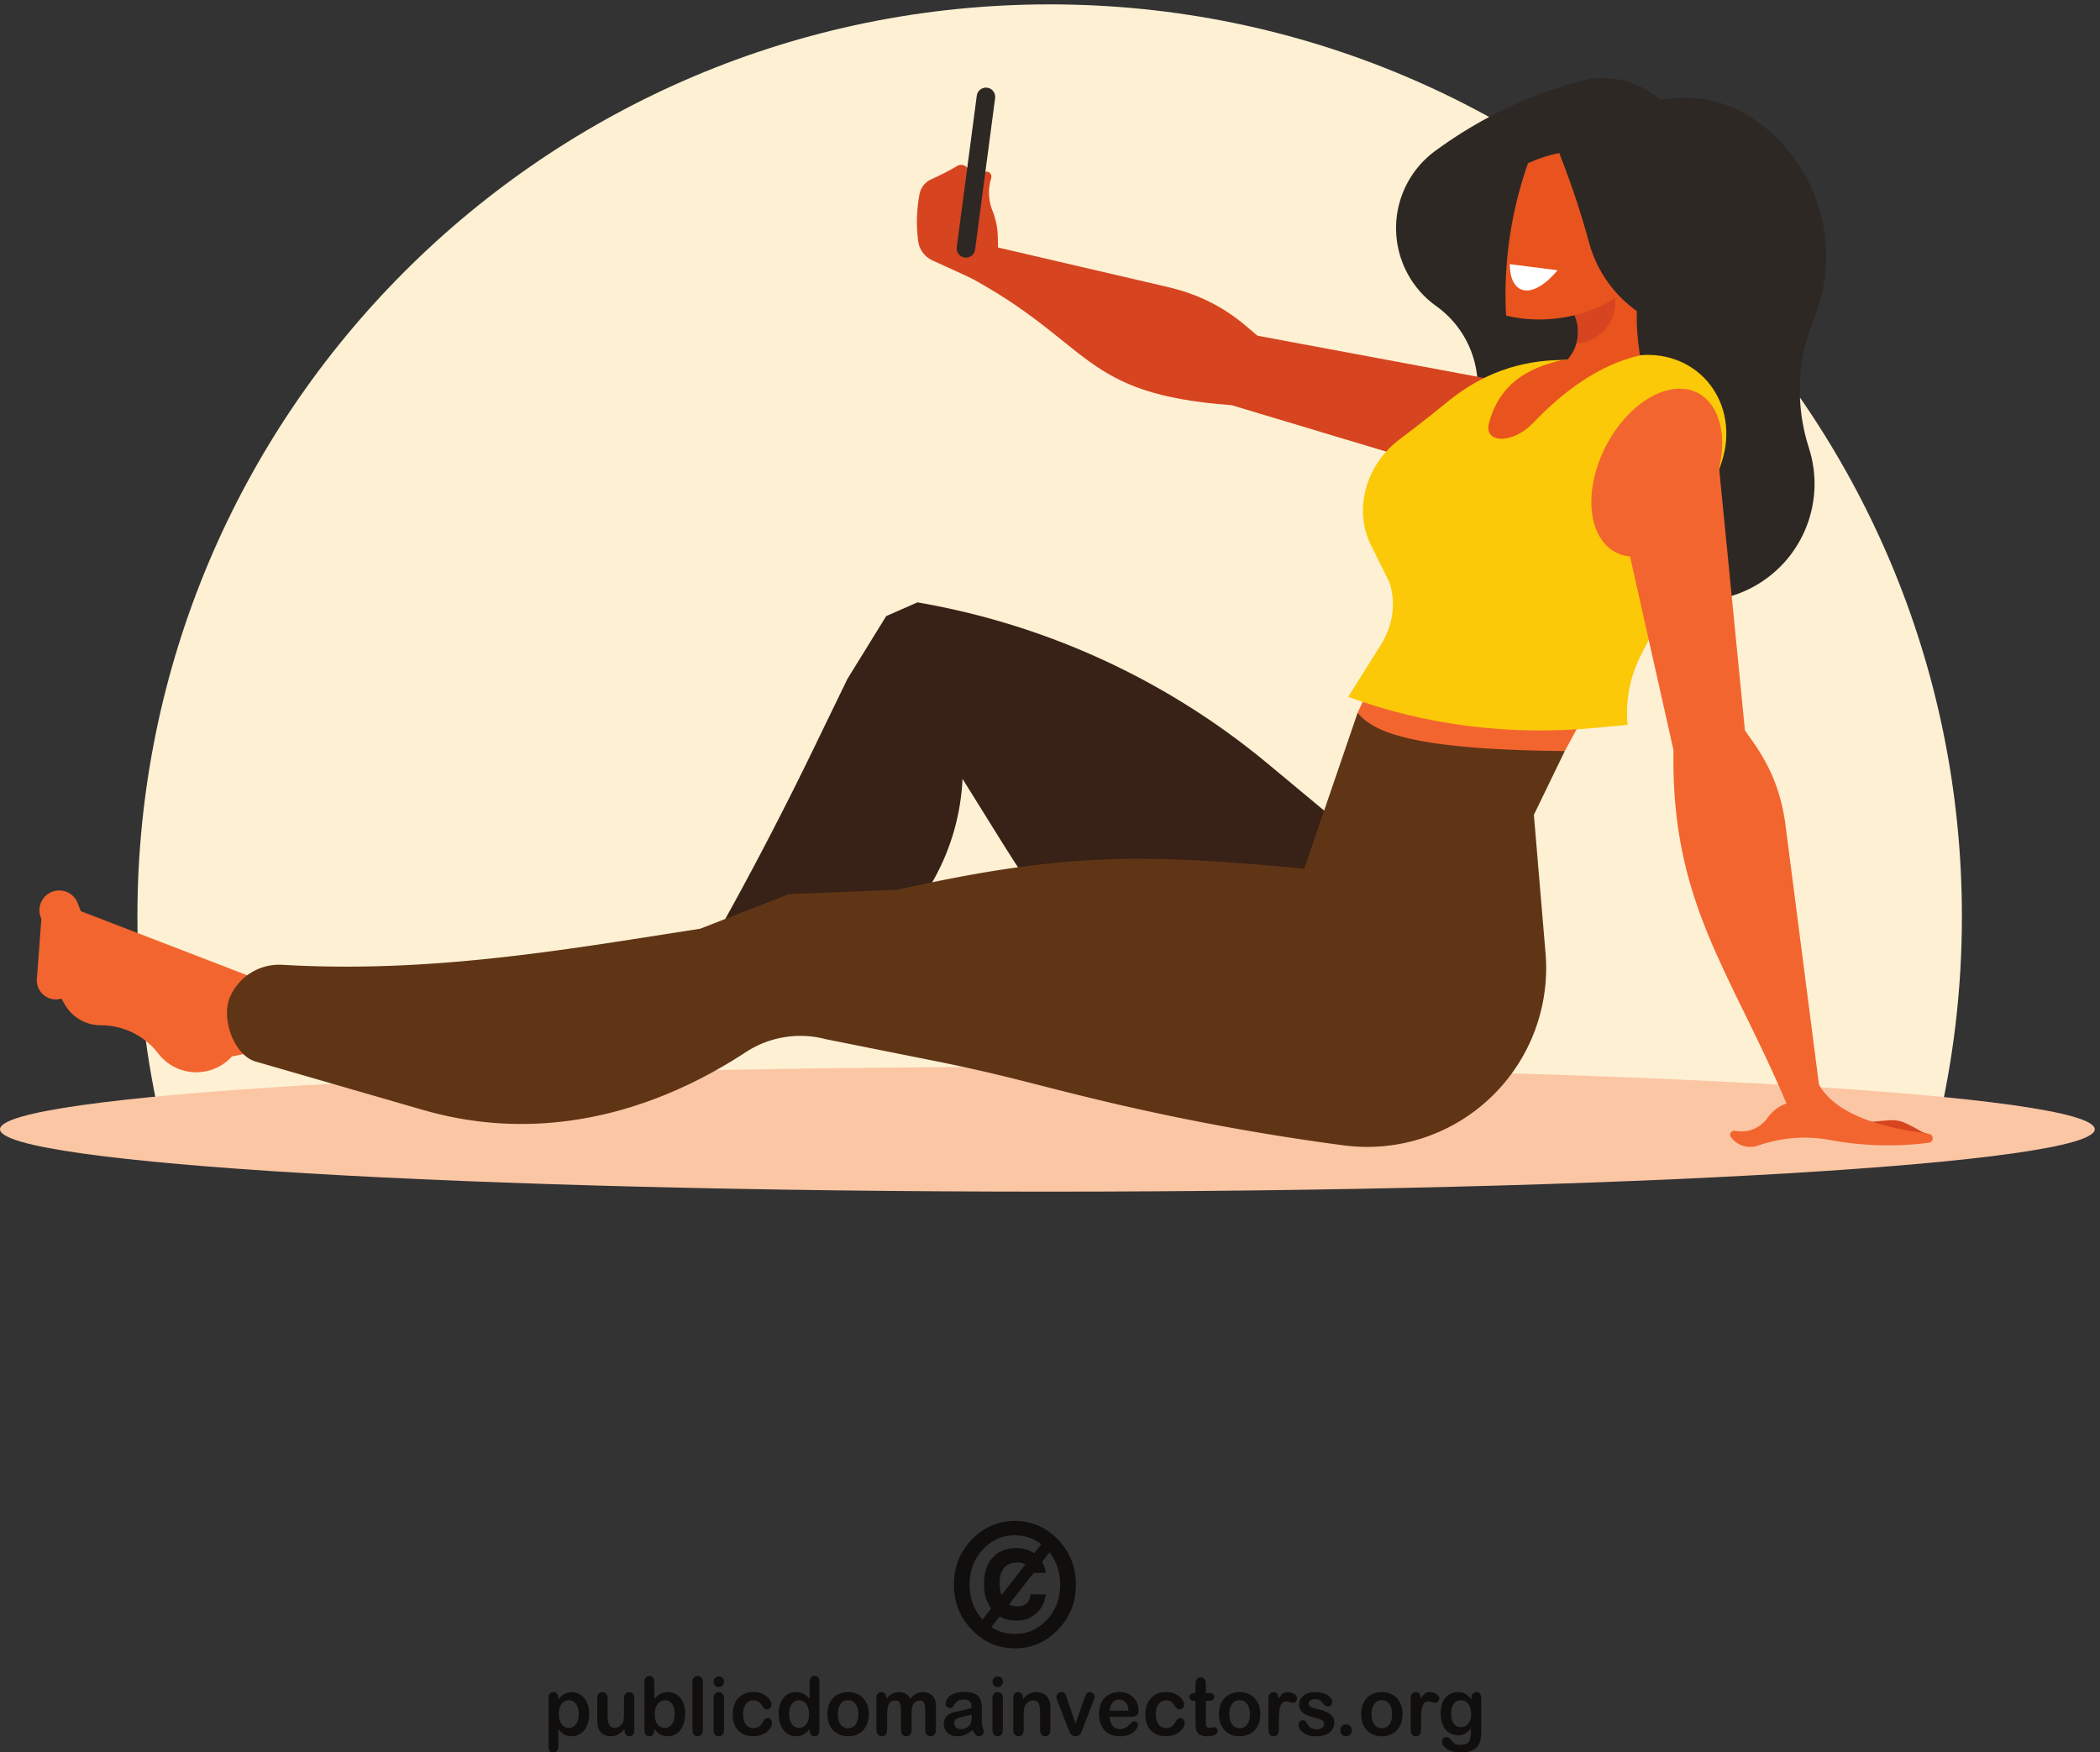 <svg xmlns="http://www.w3.org/2000/svg" xml:space="preserve" width="730.08" height="609.307"><rect width="100%" height="100%" fill="#333333" stroke="none"/><path d="M1512.81 100.262c0 7.519-1.08 14-3.31 19.308-2.16 5.379-5.19 9.532-9.1 12.461-3.89 2.84-8.18 4.297-12.91 4.297-7.5 0-13.84-3.156-18.99-9.289-5.16-6.199-7.74-15.258-7.74-27.258 0-11.32 2.58-20.11 7.66-26.312 5.15-6.309 11.52-9.469 19.07-9.469 4.5 0 8.73 1.371 12.59 4.148 3.8 2.73 6.9 6.844 9.24 12.274 2.35 5.52 3.49 12.097 3.49 19.84zm-53.31 41.379v-3.422c5.1 6.543 10.39 11.441 15.9 14.48 5.53 3.11 11.82 4.672 18.8 4.672 8.35 0 16.06-2.269 23.1-6.781 7.03-4.512 12.59-11.059 16.7-19.758 4.08-8.691 6.09-18.922 6.09-30.781 0-8.723-1.14-16.84-3.5-24.051-2.35-7.32-5.6-13.5-9.71-18.45-4.12-4.948-9.02-8.78-14.59-11.421-5.65-2.719-11.7-4.02-18.09-4.02-7.81 0-14.34 1.621-19.62 4.88-5.33 3.25-10.33 8.011-15.08 14.32v-42.59c0-12.5-4.36-18.719-13.06-18.719-5.12 0-8.53 1.59-10.14 4.79-1.68 3.241-2.5 7.948-2.5 14.1V141.45c0 5.403 1.09 9.449 3.37 12.11 2.3 2.652 5.37 4.011 9.27 4.011 3.85 0 6.99-1.359 9.41-4.14 2.42-2.75 3.65-6.7 3.65-11.789M1632.63 58.16v3.578c-3.27-4.277-6.68-7.867-10.28-10.77a36.248 36.248 0 0 0-11.74-6.5c-4.29-1.417-9.13-2.14-14.58-2.14-6.54 0-12.44 1.441-17.67 4.254-5.22 2.828-9.27 6.77-12.08 11.75-3.44 6.027-5.09 14.7-5.09 25.957v56.27c0 5.652 1.22 9.921 3.69 12.722 2.46 2.797 5.7 4.219 9.73 4.219 4.14 0 7.44-1.422 9.98-4.289 2.53-2.852 3.77-7.082 3.77-12.652v-45.48c0-6.528.53-12.079 1.56-16.509 1.12-4.488 3.02-7.988 5.8-10.558 2.7-2.492 6.46-3.762 11.17-3.762 4.63 0 8.94 1.441 12.96 4.27 4.09 2.808 7.05 6.52 8.89 11.101 1.53 4.02 2.29 12.82 2.29 26.399v34.539c0 5.57 1.26 9.8 3.8 12.652 2.5 2.867 5.75 4.289 9.83 4.289 4.06 0 7.31-1.422 9.77-4.219 2.43-2.801 3.64-7.07 3.64-12.722V58.332c0-5.402-1.13-9.48-3.49-12.152-2.34-2.739-5.38-4.051-9.11-4.051-3.71 0-6.76 1.43-9.21 4.172-2.42 2.847-3.63 6.73-3.63 11.86M1711.53 99.14c0-11.288 2.46-19.93 7.39-26.03 4.97-6.028 11.47-9.11 19.52-9.11 6.85 0 12.7 3.129 17.69 9.32 4.97 6.22 7.45 15.059 7.45 26.649 0 7.57-1.04 13.972-3.11 19.363-2.08 5.438-5.02 9.617-8.76 12.539-3.84 2.938-8.2 4.457-13.27 4.457-5.23 0-9.77-1.519-13.86-4.457-4.08-2.922-7.24-7.211-9.58-12.801-2.33-5.539-3.47-12.16-3.47-19.93zm-1.29 84.38v-43.391c5.05 5.601 10.3 9.801 15.6 12.82 5.33 2.93 11.93 4.422 19.75 4.422 9.04 0 16.95-2.269 23.76-6.691 6.8-4.551 12.11-10.989 15.85-19.481 3.78-8.48 5.63-18.558 5.63-30.199 0-8.61-1.03-16.48-3.1-23.71-2.1-7.142-5.11-13.33-9.12-18.661-4.02-5.238-8.86-9.27-14.51-12.25-5.71-2.82-11.97-4.27-18.8-4.27-4.15 0-8.12.52-11.83 1.54-3.68 1.05-6.84 2.41-9.37 4.16-2.63 1.601-4.84 3.422-6.67 5.172-1.81 1.84-4.21 4.519-7.19 8.12v-2.769c0-5.371-1.26-9.402-3.72-12.152-2.42-2.739-5.6-4.07-9.34-4.07-3.88 0-6.93 1.331-9.26 4.07-2.26 2.808-3.4 6.8-3.4 12.152v123.957c0 5.711 1.1 10.07 3.36 13.012 2.21 2.961 5.28 4.418 9.3 4.418 4.16 0 7.4-1.387 9.63-4.231 2.28-2.777 3.43-6.746 3.43-11.968M1810.03 59.379v123.09c0 5.711 1.21 9.98 3.6 12.91 2.47 2.883 5.73 4.34 9.85 4.34 4.12 0 7.42-1.41 9.96-4.297 2.48-2.871 3.8-7.223 3.8-12.953V59.379c0-5.758-1.32-10.098-3.87-13-2.54-2.82-5.85-4.27-9.89-4.27-3.99 0-7.19 1.493-9.7 4.473-2.5 2.988-3.75 7.227-3.75 12.797M1892.5 141.371V59.379c0-5.719-1.32-10.02-3.85-12.93-2.61-2.847-5.92-4.34-9.87-4.34-4 0-7.25 1.493-9.72 4.442-2.47 3.02-3.76 7.258-3.76 12.828v81.18c0 5.57 1.29 9.8 3.76 12.652 2.47 2.867 5.72 4.289 9.72 4.289 3.95 0 7.26-1.422 9.87-4.289 2.53-2.852 3.85-6.781 3.85-11.84zm-13.45 29.348c-3.79 0-6.99 1.211-9.75 3.703-2.62 2.41-4 5.867-4 10.316 0 4.004 1.38 7.282 4.15 9.922 2.76 2.61 5.95 3.828 9.6 3.828 3.52 0 6.66-1.136 9.37-3.476 2.71-2.364 4.08-5.821 4.08-10.274 0-4.406-1.33-7.816-3.99-10.238-2.67-2.461-5.78-3.781-9.46-3.781M2018.03 77.25c0-3.508-1-7.309-3.02-11.34-2.05-4.012-5.13-7.82-9.3-11.469-4.12-3.62-9.36-6.55-15.67-8.75-6.3-2.28-13.43-3.363-21.31-3.363-16.82 0-29.93 5.133-39.37 15.332-9.41 10.23-14.14 23.899-14.14 41.11 0 11.64 2.15 21.96 6.45 30.871 4.31 8.89 10.61 15.859 18.75 20.718 8.14 4.922 17.94 7.36 29.26 7.36 7.07 0 13.54-1.098 19.42-3.219 5.87-2.172 10.85-4.949 14.93-8.309 4.09-3.41 7.2-7.043 9.37-10.859 2.18-3.844 3.23-7.441 3.23-10.773 0-3.348-1.23-6.227-3.63-8.61-2.44-2.379-5.34-3.539-8.81-3.539-2.28 0-4.13.649-5.66 1.86-1.45 1.179-3.14 3.082-5.02 5.839-3.3 5.25-6.8 9.231-10.41 11.922-3.63 2.598-8.23 3.949-13.76 3.949-8.09 0-14.56-3.332-19.46-9.871-4.93-6.578-7.36-15.539-7.36-26.898 0-5.313.63-10.281 1.91-14.711 1.25-4.488 3.07-8.29 5.45-11.469 2.4-3.152 5.26-5.52 8.66-7.152 3.39-1.668 7.12-2.457 11.14-2.457 5.49 0 10.13 1.289 14.02 3.93 3.9 2.668 7.34 6.687 10.31 12.027 1.67 3.27 3.46 5.742 5.39 7.57 1.95 1.813 4.31 2.672 7.09 2.672 3.31 0 6.07-1.281 8.29-3.922 2.14-2.699 3.25-5.468 3.25-8.449M2062.83 99.969c0-7.7 1.14-14.2 3.42-19.637 2.31-5.422 5.41-9.453 9.39-12.184 4.01-2.777 8.37-4.148 13.04-4.148 4.8 0 9.16 1.332 13.1 3.89 3.98 2.61 7.09 6.63 9.48 11.989 2.37 5.351 3.53 12.082 3.53 20.09 0 7.601-1.16 14.062-3.53 19.531-2.39 5.449-5.55 9.602-9.56 12.531-4.02 2.84-8.4 4.297-13.18 4.297-4.97 0-9.41-1.519-13.35-4.457-3.89-2.922-6.97-7.199-9.12-12.699-2.13-5.531-3.22-11.871-3.22-19.203zm53.46-41.637v2.77c-3.66-4.371-7.26-7.91-10.86-10.614-3.49-2.77-7.36-4.84-11.51-6.27-4.14-1.378-8.68-2.109-13.58-2.109-6.5 0-12.57 1.45-18.09 4.27-5.53 2.98-10.32 7.031-14.38 12.371-4.04 5.34-7.11 11.61-9.22 18.84-2.12 7.18-3.14 14.98-3.14 23.41 0 17.699 4.16 31.59 12.46 41.512 8.32 9.91 19.23 14.859 32.76 14.859 7.83 0 14.45-1.43 19.82-4.289 5.37-2.762 10.63-7.082 15.74-12.953v41.922c0 5.84 1.1 10.23 3.34 13.199 2.22 3 5.36 4.469 9.49 4.469 4.11 0 7.28-1.367 9.53-4.078 2.21-2.719 3.36-6.782 3.36-12.121V58.332c0-5.402-1.21-9.48-3.61-12.152-2.4-2.739-5.46-4.07-9.28-4.07-3.68 0-6.79 1.39-9.22 4.19-2.4 2.802-3.61 6.77-3.61 12.032M2243.82 99.738c0 11.543-2.48 20.582-7.34 27.024-4.88 6.41-11.46 9.66-19.68 9.66-5.34 0-10-1.442-14.06-4.313-4.04-2.918-7.15-7.16-9.35-12.777-2.18-5.551-3.3-12.07-3.3-19.594 0-7.43 1.12-13.879 3.24-19.406 2.15-5.55 5.25-9.8 9.3-12.754 4-2.937 8.76-4.379 14.17-4.379 8.22 0 14.8 3.211 19.68 9.692 4.86 6.449 7.34 15.449 7.34 26.847zm27.28 0c0-8.41-1.28-16.207-3.79-23.398-2.52-7.078-6.17-13.23-10.92-18.38-4.82-5.128-10.53-8.972-17.16-11.78-6.64-2.739-14.17-4.07-22.43-4.07-8.22 0-15.64 1.331-22.19 4.152-6.58 2.757-12.31 6.718-17.12 11.898-4.79 5.18-8.43 11.23-10.96 18.262-2.48 7.078-3.72 14.82-3.72 23.367 0 8.59 1.28 16.461 3.77 23.57 2.53 7.172 6.13 13.231 10.86 18.332 4.72 5.039 10.42 8.938 17.17 11.68 6.72 2.738 14.08 4.129 22.19 4.129 8.25 0 15.72-1.391 22.43-4.168 6.68-2.773 12.43-6.762 17.21-11.883 4.81-5.121 8.43-11.258 10.87-18.328 2.55-7.051 3.79-14.851 3.79-23.383M2385.96 123.191c-2.04-4.8-3.01-13.261-3.01-25.46V60.02c0-5.938-1.27-10.45-3.89-13.438-2.58-2.98-6.04-4.473-10.29-4.473-4.08 0-7.41 1.493-9.95 4.473-2.56 2.988-3.81 7.5-3.81 13.438v45.269c0 7.121-.27 12.652-.74 16.652-.47 3.911-1.72 7.168-3.78 9.707-2.02 2.551-5.29 3.813-9.72 3.813-8.9 0-14.75-3.199-17.6-9.609-2.84-6.352-4.19-15.512-4.19-27.461V60.019c0-5.93-1.31-10.39-3.83-13.34-2.59-3.077-5.96-4.57-10.09-4.57-4.15 0-7.56 1.493-10.16 4.57-2.65 2.95-3.89 7.41-3.89 13.333v81.207c0 5.351 1.12 9.41 3.45 12.172 2.4 2.757 5.5 4.179 9.38 4.179 3.71 0 6.82-1.281 9.29-3.89 2.49-2.59 3.73-6.16 3.73-10.75v-2.7c4.7 5.899 9.77 10.239 15.12 12.981 5.37 2.769 11.42 4.16 17.94 4.16 6.82 0 12.68-1.43 17.59-4.289 4.94-2.812 8.97-7.121 12.14-12.852 4.59 5.77 9.51 10.129 14.77 12.93 5.25 2.82 11.05 4.211 17.4 4.211 7.5 0 13.89-1.492 19.22-4.59 5.41-3.051 9.41-7.402 12.08-13.09 2.34-5.132 3.48-13.203 3.48-24.242v-55.43c0-5.937-1.29-10.449-3.84-13.437-2.65-2.98-6.03-4.473-10.29-4.473-4.13 0-7.49 1.493-10.1 4.57-2.65 2.95-3.97 7.41-3.97 13.34v47.762c0 6.098-.24 10.981-.72 14.66-.51 3.707-1.86 6.75-4.07 9.258-2.18 2.5-5.52 3.762-9.93 3.762-3.58 0-7.01-1.129-10.17-3.301-3.28-2.238-5.72-5.219-7.55-8.969M2539.98 99.21c-4.01-1.57-9.81-3.132-17.41-4.858-7.61-1.704-12.88-2.942-15.8-3.75-2.93-.82-5.73-2.364-8.34-4.66-2.69-2.391-4.03-5.61-4.03-9.77 0-4.34 1.59-7.961 4.67-10.992 3.15-3.051 7.24-4.532 12.29-4.532 5.37 0 10.36 1.25 14.89 3.711 4.55 2.442 7.92 5.66 10 9.5 2.47 4.32 3.73 11.371 3.73 21.301zm1.76-41.12c-6.59-5.352-12.94-9.32-19.08-11.961-6.12-2.719-13.05-4.02-20.65-4.02-7.02 0-13.09 1.45-18.41 4.27-5.31 2.902-9.34 6.812-12.21 11.781-2.83 4.91-4.29 10.2-4.29 15.988 0 7.762 2.42 14.352 7.12 19.84 4.67 5.453 11.14 9.133 19.37 11.024 1.73.418 6.04 1.308 12.84 2.769 6.91 1.489 12.72 2.789 17.67 4 4.84 1.188 10.16 2.68 15.88 4.399-.36 7.519-1.79 13.011-4.33 16.582-2.59 3.468-7.93 5.179-15.91 5.179-6.95 0-12.11-.98-15.65-2.992-3.46-1.988-6.47-5.027-8.92-9.097-2.53-4-4.25-6.661-5.28-7.922-1.06-1.321-3.28-1.899-6.61-1.899-3.1 0-5.72 1.008-7.92 3.028-2.25 2.062-3.36 4.64-3.36 7.882 0 4.969 1.7 9.86 5.07 14.508 3.39 4.742 8.68 8.602 15.84 11.711 7.17 3.051 16.13 4.559 26.83 4.559 11.92 0 21.33-1.508 28.22-4.438 6.82-2.922 11.6-7.551 14.45-13.98 2.84-6.34 4.24-14.832 4.24-25.36 0-6.64 0-12.332-.04-16.941-.05-4.691-.08-9.84-.15-15.52 0-5.308.84-10.898 2.56-16.66 1.65-5.789 2.49-9.53 2.49-11.16 0-2.922-1.32-5.59-3.93-7.969-2.57-2.382-5.58-3.582-8.87-3.582-2.84 0-5.54 1.332-8.3 4.07-2.72 2.75-5.61 6.75-8.67 11.91M2621.47 141.371V59.379c0-5.719-1.3-10.02-3.85-12.93-2.59-2.847-5.85-4.34-9.85-4.34-3.98 0-7.26 1.493-9.71 4.442-2.53 3.02-3.78 7.258-3.78 12.828v81.18c0 5.57 1.25 9.8 3.78 12.652 2.45 2.867 5.73 4.289 9.71 4.289 4 0 7.26-1.422 9.85-4.289 2.55-2.852 3.85-6.781 3.85-11.84zm-13.44 29.348c-3.74 0-6.97 1.211-9.66 3.703-2.69 2.41-4.09 5.867-4.09 10.316 0 4.004 1.41 7.282 4.18 9.922 2.73 2.61 5.96 3.828 9.57 3.828 3.54 0 6.69-1.136 9.42-3.476 2.68-2.364 4.02-5.821 4.02-10.274 0-4.406-1.3-7.816-3.97-10.238-2.66-2.461-5.81-3.781-9.47-3.781M2674.33 141.781v-3.39c4.75 6.57 9.97 11.398 15.61 14.48 5.69 3.07 12.23 4.629 19.63 4.629 7.13 0 13.57-1.621 19.26-4.922 5.58-3.238 9.83-7.816 12.59-13.758 1.81-3.488 2.94-7.269 3.51-11.269.49-3.981.8-9.121.8-15.379V59.379c0-5.719-1.29-10.02-3.76-12.93-2.5-2.847-5.74-4.34-9.7-4.34-4.05 0-7.36 1.493-9.78 4.473-2.56 2.988-3.86 7.227-3.86 12.797v47.269c0 9.403-1.21 16.543-3.69 21.481-2.54 4.953-7.52 7.473-14.96 7.473-4.83 0-9.24-1.532-13.22-4.563-3.98-2.98-6.9-7.141-8.75-12.418-1.34-4.23-2.03-12.09-2.03-23.742v-35.5c0-5.758-1.25-10.098-3.83-13-2.57-2.82-5.87-4.27-9.9-4.27-3.89 0-7.14 1.493-9.65 4.442-2.57 3.02-3.8 7.258-3.8 12.828v81.992c0 5.43 1.11 9.43 3.41 12.098 2.2 2.679 5.37 4.031 9.26 4.031 2.35 0 4.55-.641 6.44-1.77 1.98-1.16 3.47-2.992 4.64-5.261 1.13-2.41 1.78-5.289 1.78-8.688M2789.38 139.828l21.96-64.437 23.72 67.25c1.88 5.418 3.7 9.199 5.52 11.468 1.82 2.243 4.5 3.391 8.13 3.391 3.46 0 6.39-1.211 8.87-3.691 2.37-2.399 3.59-5.161 3.59-8.43 0-1.219-.23-2.66-.66-4.277a31.792 31.792 0 0 0-1.49-4.762c-.56-1.391-1.15-3.078-1.94-4.942L2831 63.828c-.74-1.93-1.7-4.418-2.84-7.406a46.12 46.12 0 0 0-3.88-7.652c-1.47-2.09-3.21-3.7-5.28-4.891-2.12-1.18-4.67-1.77-7.66-1.77-3.85 0-6.91.903-9.23 2.711-2.29 1.86-3.98 3.84-5.07 6.07-1.07 2.141-2.96 6.489-5.52 12.938l-25.92 66.844a287.1 287.1 0 0 1-1.89 4.976c-.59 1.661-1.08 3.321-1.55 5.09-.42 1.774-.67 3.25-.67 4.442 0 1.98.57 3.902 1.72 5.8 1.14 1.93 2.7 3.5 4.68 4.68 2.02 1.199 4.13 1.84 6.5 1.84 4.48 0 7.59-1.352 9.3-4.109 1.7-2.672 3.6-7.2 5.69-13.563M2900.61 109.012h49.28c-.62 9.668-3.11 16.918-7.5 21.718-4.36 4.79-10.1 7.211-17.21 7.211-6.73 0-12.32-2.453-16.64-7.312-4.35-4.859-6.96-12.09-7.93-21.617zm53.2-16.153h-53.2c.01-6.468 1.3-12.14 3.69-17.097 2.46-4.883 5.66-8.602 9.69-11.121 4.01-2.512 8.46-3.72 13.31-3.72 3.25 0 6.25.388 8.9 1.169 2.68.84 5.31 2.082 7.86 3.75 2.48 1.71 4.79 3.469 6.94 5.488 2.1 1.941 4.93 4.531 8.27 7.883 1.4 1.3 3.42 1.89 5.96 1.89 2.85 0 5.07-.769 6.81-2.41 1.73-1.59 2.54-3.82 2.54-6.73 0-2.57-.94-5.57-2.88-9.031-1.91-3.38-4.76-6.7-8.71-9.899-3.9-3.12-8.77-5.691-14.65-7.832-5.85-2.07-12.58-3.09-20.28-3.09-17.43 0-31.04 5.23-40.7 15.57-9.68 10.45-14.51 24.512-14.51 42.29 0 8.492 1.23 16.211 3.57 23.371 2.39 7.191 5.86 13.332 10.46 18.441 4.58 5.16 10.19 9.117 16.92 11.821 6.74 2.75 14.14 4.117 22.34 4.117 10.55 0 19.7-2.328 27.3-7.039 7.62-4.68 13.31-10.68 17.09-18.09 3.79-7.461 5.68-14.981 5.68-22.731 0-7.078-1.9-11.71-5.86-13.808-3.95-2.153-9.43-3.192-16.54-3.192M3096.69 77.25c0-3.508-1.01-7.309-3.08-11.34-2.03-4.012-5.06-7.82-9.24-11.469-4.14-3.62-9.41-6.55-15.74-8.75-6.27-2.28-13.42-3.363-21.25-3.363-16.86 0-29.97 5.133-39.38 15.332-9.41 10.23-14.15 23.899-14.15 41.11 0 11.64 2.14 21.96 6.49 30.871 4.33 8.89 10.51 15.859 18.71 20.718 8.14 4.922 17.93 7.36 29.31 7.36 7.03 0 13.47-1.098 19.39-3.219 5.86-2.172 10.8-4.949 14.95-8.309 4.08-3.41 7.16-7.043 9.35-10.859 2.14-3.844 3.21-7.441 3.21-10.773 0-3.348-1.18-6.227-3.68-8.61-2.39-2.379-5.32-3.539-8.78-3.539-2.25 0-4.13.649-5.59 1.86-1.53 1.179-3.19 3.082-5.07 5.839-3.32 5.25-6.77 9.231-10.39 11.922-3.62 2.598-8.22 3.949-13.82 3.949-7.99 0-14.48-3.332-19.39-9.871-4.97-6.578-7.41-15.539-7.41-26.898 0-5.313.68-10.281 1.89-14.711 1.27-4.488 3.11-8.29 5.52-11.469 2.38-3.152 5.29-5.52 8.67-7.152 3.33-1.668 7.07-2.457 11.15-2.457 5.43 0 10.12 1.289 14 3.93 3.87 2.668 7.34 6.687 10.33 12.027 1.67 3.27 3.42 5.742 5.38 7.57 1.9 1.813 4.22 2.672 7.07 2.672 3.27 0 6.07-1.281 8.18-3.922 2.25-2.699 3.37-5.468 3.37-8.449M3121.94 155.102h2.99v17.058c0 4.551.13 8.172.37 10.762.23 2.598.82 4.777 1.95 6.699 1.02 1.899 2.55 3.488 4.59 4.731 1.97 1.179 4.19 1.757 6.65 1.757 3.43 0 6.57-1.328 9.34-4.007 1.82-1.832 3.03-4 3.53-6.582.51-2.598.73-6.34.73-11.098v-19.32h10c3.85 0 6.8-.961 8.82-2.872 2.06-1.91 3.05-4.32 3.05-7.308 0-3.82-1.44-6.531-4.37-8.024-2.87-1.488-7.01-2.269-12.38-2.269h-5.12v-52.27c0-4.449.17-7.87.45-10.289.35-2.41 1.19-4.351 2.45-5.789 1.26-1.512 3.37-2.281 6.32-2.281 1.58 0 3.73.27 6.48.898 2.66.57 4.8.883 6.35.883 2.18 0 4.22-.96 5.95-2.71 1.72-1.891 2.62-4.122 2.62-6.84 0-4.551-2.34-8.06-7.15-10.493-4.84-2.43-11.69-3.629-20.62-3.629-8.5 0-14.97 1.493-19.35 4.473-4.36 2.988-7.28 7.078-8.59 12.406-1.39 5.262-2.07 12.301-2.07 21.09v54.551h-3.61c-3.85 0-6.85.973-8.93 2.922-2.07 1.937-3.07 4.371-3.07 7.371 0 2.988 1.05 5.398 3.19 7.308 2.19 1.911 5.3 2.872 9.43 2.872M3267.14 99.738c0 11.543-2.46 20.582-7.32 27.024-4.93 6.41-11.42 9.66-19.68 9.66-5.34 0-10-1.442-14.03-4.313-4.08-2.918-7.19-7.16-9.37-12.777-2.19-5.551-3.31-12.07-3.31-19.594 0-7.43 1.12-13.879 3.27-19.406 2.15-5.55 5.21-9.8 9.23-12.754 4-2.937 8.75-4.379 14.21-4.379 8.26 0 14.75 3.211 19.68 9.692 4.86 6.449 7.32 15.449 7.32 26.847zm27.3 0c0-8.41-1.25-16.207-3.81-23.398-2.5-7.078-6.18-13.23-10.93-18.38-4.8-5.128-10.52-8.972-17.13-11.78-6.67-2.739-14.09-4.07-22.43-4.07-8.27 0-15.69 1.331-22.23 4.152-6.56 2.757-12.28 6.718-17.09 11.898-4.79 5.18-8.46 11.23-10.91 18.262-2.48 7.078-3.7 14.82-3.7 23.367 0 8.59 1.22 16.461 3.7 23.57 2.58 7.172 6.15 13.231 10.86 18.332 4.76 5.039 10.45 8.938 17.14 11.68 6.78 2.738 14.16 4.129 22.23 4.129 8.26 0 15.69-1.391 22.43-4.168 6.7-2.773 12.42-6.762 17.22-11.883 4.72-5.121 8.43-11.258 10.91-18.328 2.49-7.051 3.74-14.851 3.74-23.383M3342.89 83V59.379c0-5.758-1.31-10.098-3.91-13-2.59-2.82-5.86-4.27-9.89-4.27-3.87 0-7.12 1.493-9.63 4.34-2.52 2.91-3.76 7.211-3.76 12.93v79c0 12.762 4.4 19.121 13.24 19.121 4.47 0 7.74-1.52 9.77-4.469 1.95-2.98 3.01-7.39 3.27-13.203 3.23 5.813 6.61 10.223 10.04 13.203 3.42 2.949 7.96 4.469 13.64 4.469 5.77 0 11.28-1.52 16.68-4.469 5.36-2.98 8.08-6.953 8.08-11.851 0-3.461-1.18-6.371-3.47-8.59-2.26-2.231-4.74-3.399-7.44-3.399-.97 0-3.4.661-7.21 1.969-3.84 1.262-7.21 1.922-10.15 1.922-3.94 0-7.19-1.051-9.69-3.293-2.54-2.219-4.51-5.41-5.9-9.699-1.39-4.34-2.4-9.43-2.9-15.391-.51-5.89-.77-13.09-.77-21.699M3487.74 79.191c0-7.863-1.82-14.55-5.51-20.132-3.68-5.61-9.06-9.778-16.2-12.688-7.17-2.812-15.82-4.262-26.11-4.262-9.68 0-18.09 1.54-25.09 4.692-6.97 3.11-12.12 6.988-15.42 11.648-3.36 4.66-5.06 9.36-5.06 14.063 0 3.11 1.09 5.789 3.27 8 2.11 2.27 4.81 3.316 8.02 3.316 2.88 0 5.1-.738 6.62-2.137 1.52-1.55 2.95-3.55 4.38-6.191 2.78-5.059 6.1-8.84 10.05-11.328 3.82-2.531 9.12-3.774 15.89-3.774 5.42 0 9.89 1.293 13.39 3.813 3.46 2.527 5.26 5.418 5.26 8.68 0 5.02-1.84 8.668-5.43 10.93-3.67 2.34-9.6 4.519-17.9 6.577-9.36 2.434-17 4.98-22.89 7.621-5.87 2.692-10.63 6.231-14.11 10.602-3.53 4.301-5.31 9.711-5.31 16.078 0 5.731 1.64 11.09 4.9 16.133 3.23 5.059 8.1 9.09 14.42 12.117 6.33 3.031 13.98 4.551 22.99 4.551 7 0 13.33-.789 18.98-2.309 5.59-1.511 10.34-3.582 14.03-6.109 3.75-2.582 6.64-5.422 8.58-8.523 1.99-3.149 2.96-6.2 2.96-9.161 0-3.269-1.02-5.878-3.16-8.039-2.1-2.007-5.1-3.058-8.89-3.058-2.82 0-5.19.82-7.19 2.519-1.91 1.641-4.19 4.121-6.7 7.399-2.06 2.781-4.46 5.019-7.28 6.679-2.79 1.633-6.57 2.5-11.33 2.5-4.93 0-9.05-1.078-12.25-3.289-3.28-2.168-4.92-4.91-4.92-8.16 0-3 1.21-5.429 3.57-7.34 2.42-1.91 5.62-3.48 9.69-4.738 4.09-1.25 9.64-2.812 16.75-4.59 8.46-2.14 15.32-4.679 20.69-7.691 5.34-2.949 9.38-6.48 12.13-10.54 2.81-4.09 4.18-8.71 4.18-13.859M3518.62 42.11c-4.12 0-7.68 1.331-10.63 4.152-3.04 2.758-4.51 6.668-4.51 11.61 0 4.218 1.39 7.859 4.23 10.929 2.86 3.031 6.4 4.52 10.59 4.52 4.16 0 7.74-1.489 10.64-4.52 2.99-2.961 4.48-6.672 4.48-10.93 0-4.91-1.49-8.77-4.48-11.57-2.9-2.801-6.34-4.192-10.32-4.192M3638.88 99.738c0 11.543-2.45 20.582-7.34 27.024-4.88 6.41-11.41 9.66-19.65 9.66-5.32 0-9.95-1.442-14.02-4.313-4.06-2.918-7.18-7.16-9.35-12.777-2.17-5.551-3.29-12.07-3.29-19.594 0-7.43 1.05-13.879 3.2-19.406 2.22-5.55 5.27-9.8 9.3-12.754 4.01-2.937 8.73-4.379 14.16-4.379 8.24 0 14.77 3.211 19.65 9.692 4.89 6.449 7.34 15.449 7.34 26.847zm27.32 0c0-8.41-1.25-16.207-3.81-23.398-2.54-7.078-6.15-13.23-10.94-18.38-4.83-5.128-10.47-8.972-17.13-11.78-6.62-2.739-14.1-4.07-22.43-4.07-8.22 0-15.62 1.331-22.19 4.152-6.58 2.757-12.25 6.718-17.05 11.898-4.9 5.18-8.52 11.23-11.04 18.262-2.44 7.078-3.69 14.82-3.69 23.367 0 8.59 1.25 16.461 3.79 23.57 2.57 7.172 6.13 13.231 10.82 18.332 4.72 5.039 10.44 8.938 17.17 11.68 6.7 2.738 14.05 4.129 22.19 4.129 8.24 0 15.71-1.391 22.43-4.168 6.73-2.773 12.46-6.762 17.25-11.883 4.75-5.121 8.38-11.258 10.9-18.328 2.48-7.051 3.73-14.851 3.73-23.383M3714.64 83V59.379c0-5.758-1.3-10.098-3.89-13-2.55-2.82-5.88-4.27-9.83-4.27-3.97 0-7.15 1.493-9.69 4.34-2.56 2.91-3.8 7.211-3.8 12.93v79c0 12.762 4.47 19.121 13.26 19.121 4.52 0 7.76-1.52 9.74-4.469 1.96-2.98 3.12-7.39 3.36-13.203 3.19 5.813 6.52 10.223 9.94 13.203 3.44 2.949 8.01 4.469 13.67 4.469 5.81 0 11.35-1.52 16.67-4.469 5.38-2.98 8.1-6.953 8.1-11.851 0-3.461-1.15-6.371-3.43-8.59-2.31-2.231-4.75-3.399-7.47-3.399-.96 0-3.35.661-7.17 1.969-3.84 1.262-7.21 1.922-10.15 1.922-3.96 0-7.19-1.051-9.79-3.293-2.48-2.219-4.44-5.41-5.86-9.699-1.36-4.34-2.33-9.43-2.85-15.391-.53-5.89-.81-13.09-.81-21.699M3793.15 100.719c0-11.489 2.43-20.2 7.26-26.11 4.78-5.847 11.05-8.828 18.63-8.828 4.5 0 8.82 1.309 12.82 3.84 4.02 2.52 7.29 6.328 9.82 11.43 2.56 5.11 3.78 11.258 3.78 18.539 0 11.57-2.46 20.558-7.33 26.992-4.87 6.5-11.3 9.746-19.26 9.746-7.75 0-13.99-3.156-18.66-9.289-4.7-6.187-7.06-14.937-7.06-26.32zm78.84 35.992V54.238c0-9.457-1.03-17.547-2.92-24.308-1.93-6.828-5.01-12.438-9.26-16.871-4.24-4.418-9.84-7.707-16.67-9.86C3836.26 1.09 3827.7 0 3817.48 0c-9.38 0-17.77 1.32-25.1 4.059-7.39 2.8-13.08 6.3-17.05 10.66-3.98 4.293-5.99 8.75-5.99 13.351 0 3.48 1.1 6.282 3.42 8.461 2.23 2.238 4.96 3.32 8.14 3.32 4 0 7.44-1.863 10.49-5.511 1.46-1.93 2.99-3.8 4.5-5.68 1.56-1.922 3.3-3.59 5.17-4.898 1.92-1.39 4.21-2.39 6.87-3.051 2.6-.66 5.7-.992 9.17-.992 6.98 0 12.51 1.05 16.37 3.07 3.88 2.04 6.62 4.902 8.2 8.563 1.48 3.687 2.49 7.597 2.65 11.789.32 4.28.5 10.949.69 20.28-4.18-6.093-9.09-10.741-14.51-13.921-5.48-3.2-12.03-4.762-19.54-4.762-9.18 0-17.13 2.39-23.89 7.274-6.85 4.84-12.08 11.617-15.72 20.379-3.61 8.71-5.48 18.789-5.48 30.23 0 8.578 1.09 16.277 3.36 23.149 2.18 6.82 5.33 12.621 9.52 17.339 4.07 4.723 8.85 8.282 14.22 10.692 5.41 2.347 11.25 3.57 17.75 3.57 7.67 0 14.34-1.562 19.97-4.672 5.73-3.039 10.91-7.937 15.77-14.48v3.801c0 4.96 1.21 8.742 3.5 11.519 2.3 2.672 5.31 4.031 8.95 4.031 5.26 0 8.75-1.761 10.49-5.34 1.7-3.582 2.59-8.781 2.59-15.519M2693.29 413.09h40.33c-2.85-21.75-11.75-38.719-26.58-50.942-13.71-11.968-30.33-17.867-49.73-17.867-26.34 0-47.37 9.258-63.07 27.731-14.87 17.57-22.3 40.25-22.3 67.957 0 28.402 7.38 51.09 22.09 68.281 14.71 17.121 35.5 25.719 62.39 25.719 19.99 0 36.91-5.41 50.62-16.137 14.54-11.602 23.44-27.902 26.58-48.773h-40.33c-3.5 18.211-14.6 27.261-33.52 27.261-31.18 0-46.8-18.461-46.8-55.422 0-17.32 4.02-31.449 12.04-42.457 8.02-11.062 19.32-16.589 33.9-16.589 21.74 0 33.2 10.429 34.38 31.238zm-158.8 25.449c0-36.098 11.45-66.66 34.31-91.559 22.89-24.89 50.9-37.351 84.15-37.351 33.1 0 61.13 12.461 83.98 37.351 22.92 24.899 34.3 55.461 34.3 91.559 0 36.082-11.38 66.609-34.3 91.512-22.85 24.961-50.88 37.39-83.98 37.39-33.25 0-61.26-12.429-84.15-37.39-22.86-24.903-34.31-55.43-34.31-91.512zm-40.98 0c0 45.941 15.55 85.152 46.66 117.723 31.15 32.519 68.76 48.789 112.78 48.789 43.92 0 81.46-16.27 112.65-48.789 31.13-32.571 46.72-71.782 46.72-117.723 0-45.98-15.59-85.238-46.72-117.738-31.19-32.551-68.73-48.832-112.65-48.832-44.02 0-81.63 16.281-112.78 48.832-31.11 32.5-46.66 71.758-46.66 117.738" style="fill:#100f0d;fill-opacity:1;fill-rule:nonzero;stroke:none" transform="matrix(.133 0 0 -.133 0 609.307)"/><path d="m2558.02 334.121 23.25-19.73 170.96 219.527-23.25 19.703-170.96-219.5" style="fill:#100f0d;fill-opacity:1;fill-rule:nonzero;stroke:none" transform="matrix(.133 0 0 -.133 0 609.307)"/><path d="M2743.77 4569.84c1316.95 0 2384.59-1067.61 2384.59-2384.58 0-191.56-22.76-377.77-65.41-556.27H424.574c-42.66 178.5-65.394 364.71-65.394 556.27 0 1316.97 1067.61 2384.58 2384.59 2384.58" style="fill:#fef0d3;fill-opacity:1;fill-rule:evenodd;stroke:none" transform="matrix(.133 0 0 -.133 0 609.307)"/><path d="M2737.81 1465.92c1507.94 0 2737.82 73.25 2737.82 163.07s-1229.88 163.07-2737.82 163.07S0 1718.81 0 1628.99s1229.87-163.07 2737.81-163.07" style="fill:#fbc6a4;fill-opacity:1;fill-rule:evenodd;stroke:none" transform="matrix(.133 0 0 -.133 0 609.307)"/><path d="m4400.59 4244.52-23.44 33.98c-55.07 79.85-154.58 116.19-248.16 90.62a1148.487 1148.487 0 0 1-377.71-182.66c-64.63-47.54-102.57-123.17-102-203.39.56-80.23 39.55-155.32 104.82-201.95 99.94-71.36 136.02-203.1 86.39-315.43l555.67-99.79 4.43 878.62" style="fill:#2e2825;fill-opacity:1;fill-rule:evenodd;stroke:none" transform="matrix(.133 0 0 -.133 0 609.307)"/><path d="m4269.54 4299.73 42.5 12.74c93.47 28.02 194.6 11.86 274.7-43.89 167.42-116.57 231.57-333.7 154.34-522.53-43.7-106.85-48.2-225.72-12.75-335.58 44.24-137.06-12.91-286.44-137.37-358.94-124.46-72.51-282.61-48.56-380.01 57.54-97.41 106.1-107.79 265.72-24.93 383.53l83.52 807.13" style="fill:#2e2825;fill-opacity:1;fill-rule:evenodd;stroke:none" transform="matrix(.133 0 0 -.133 0 609.307)"/><path d="m4128.99 3546.57-842.07 157.02-28.05 23.87c-62.92 53.59-128.44 85.32-208.94 104.06l-547.14 127.3 22.91-97.71c333.05-178.13 295.25-309.82 693.57-339.08l670.6-201.46 239.12 226" style="fill:#d64420;fill-opacity:1;fill-rule:evenodd;stroke:none" transform="matrix(.133 0 0 -.133 0 609.307)"/><path d="m815.891 1966.16-604.774 233.06-7.988 20.87a51.734 51.734 0 0 1-41.531 32.77 51.723 51.723 0 0 1-48.61-20.88c-11.148-15.35-12.988-35.57-4.812-52.69l-11.762-157.31a49.84 49.84 0 0 1 18.488-42.56 49.844 49.844 0 0 1 45.536-8.89l9.8-16.58c19.52-32.97 55.02-53.2 93.356-53.13a188.896 188.896 0 0 0 150.101-73.8c22.668-29.49 57.258-47.42 94.43-48.89a125.344 125.344 0 0 1 98.047 41.19l151.387 30.74 58.332 116.1" style="fill:#f3652f;fill-opacity:1;fill-rule:evenodd;stroke:none" transform="matrix(.133 0 0 -.133 0 609.307)"/><path d="m3605.41 2342.32-291.16 242.08a1947.78 1947.78 0 0 1-916.05 422.05l-81.78-35.99-101.42-164.4-90.42-186.48a9160.5 9160.5 0 0 0-377.41-699.3l261.73-19.63 261.72 189.75c146.7 106.36 237.01 273.74 245.37 454.75l91.6-147.21a5423.927 5423.927 0 0 1 323.88-464.57c123.68-159.01 346.86-200.12 519.06-95.61 172.21 104.49 238.82 321.45 154.88 504.56" style="fill:#382116;fill-opacity:1;fill-rule:evenodd;stroke:none" transform="matrix(.133 0 0 -.133 0 609.307)"/><path d="m3548.76 2717.79 53.03 115.2 580.57-45.32-92.04-169.93-414.91-107.61-127.43 158.6.78 49.06" style="fill:#f3652f;fill-opacity:1;fill-rule:evenodd;stroke:none" transform="matrix(.133 0 0 -.133 0 609.307)"/><path d="m3548.76 2717.79-139.5-407.5c-427.63 40.01-629.48 41.45-1063.48-55.05l-283.21-11.33-232.22-90.62-181.26-28.32c-309.02-48.29-598.99-84.2-911.242-66.04-59.285 3.46-114.301-30.9-137.227-85.66-22.926-54.79 10.551-150.74 67.594-167.23l437.805-126.58c294.04-85.04 587.23-16.74 843.27 150.98 61.88 40.52 138.06 52.88 209.57 33.98l283.21-56.62c191.38-38.3 263.15-62.85 453.13-107.64a6267.722 6267.722 0 0 1 617.39-113.28c141.56-18.69 283.94 28.3 386.55 127.58 102.63 99.34 154.26 240.08 140.21 382.19L4009.5 2451l80.82 166.74c-391.15 3.59-498.49 47.27-541.56 100.05" style="fill:#603516;fill-opacity:1;fill-rule:evenodd;stroke:none" transform="matrix(.133 0 0 -.133 0 609.307)"/><path d="M4286.74 3652.43c72.24 6.75 140.14-21.47 182.63-75.93 42.49-54.47 54.47-128.58 32.2-199.38-54.24-172.51-124.37-340.92-209.46-502.91-31.05-59.11-44.16-124.68-37.59-187.93l-85.94-8.03c-222.52-20.78-442.4 6.95-644.47 81.27l85.93 136.91c31.67 50.47 39.61 110.69 21.47 163.13l-48.31 97.54c-45.37 91.49-13.31 209.01 75.17 275.54 42.83 32.2 85.03 65.27 126.58 99.16 88.48 72.19 186.35 107.51 300.54 108.45l201.25 12.18" style="fill:#fbc907;fill-opacity:1;fill-rule:evenodd;stroke:none" transform="matrix(.133 0 0 -.133 0 609.307)"/><path d="m4485.06 3444.38 76.17-772.83 21.26-30.08c47.71-67.52 74.19-135.51 84.76-217.49l97.88-759.23-95.23 31.64c-147.31 347.8-302.43 524.87-295.57 924.18l-135.94 606.07 246.67 217.74" style="fill:#f3652f;fill-opacity:1;fill-rule:evenodd;stroke:none" transform="matrix(.133 0 0 -.133 0 609.307)"/><path d="M4390.6 3565.07c88.45 0 133.36-98.24 100.28-219.43-33.05-121.2-131.56-219.44-220.03-219.44-88.46 0-133.37 98.24-100.29 219.44 33.06 121.19 131.57 219.43 220.04 219.43" style="fill:#f3652f;fill-opacity:1;fill-rule:evenodd;stroke:none" transform="matrix(.133 0 0 -.133 0 609.307)"/><path d="m4890.47 1648.38 47.15 4.07a86.178 86.178 0 0 0 42.52-7.13c13.4-5.94 26.41-12.74 38.98-20.29a59.502 59.502 0 0 1 16.92-6.96c3.37-.8 5.65-3.88 5.49-7.34a7.12 7.12 0 0 0-6.15-6.74l-128.75 1.58c-1.38 2.8-1.22 2.29-2.75 4.75l-13.41 38.06" style="fill:#d64420;fill-opacity:1;fill-rule:evenodd;stroke:none" transform="matrix(.133 0 0 -.133 0 609.307)"/><path d="M4669.9 1696.39c-20.01-6.99-37.3-20.09-49.49-37.44-19.07-27.24-52.49-40.57-85.07-33.96-4.31.88-8.72-1-11.07-4.69-2.38-3.71-2.22-8.48.38-12.01 16.22-22.07 44.92-30.98 70.78-21.98 24.54 8.58 49.93 14.54 75.69 17.86 37.33 4.78 75.13 3.73 112.11-3.17a835.032 835.032 0 0 1 258.56-7.28c6.22.82 10.72 6.34 10.22 12.61s-5.82 11.04-12.1 10.8c-93.13 13.72-245.33 40.1-291.23 140.04l-78.78-60.78" style="fill:#f3652f;fill-opacity:1;fill-rule:evenodd;stroke:none" transform="matrix(.133 0 0 -.133 0 609.307)"/><path d="M4085.49 3640.25c-94.86-20.78-166.7-64.6-193.45-165.51-13.92-52.52 61.41-55.72 115.4.7 77.08 80.54 169.7 151.32 279.3 176.99l-201.25-12.18" style="fill:#e9531d;fill-opacity:1;fill-rule:evenodd;stroke:none" transform="matrix(.133 0 0 -.133 0 609.307)"/><path d="m2546.63 3850.55-109.14 49.86a64.958 64.958 0 0 0-37.43 50.69 388.397 388.397 0 0 0 3.52 122.57 53.367 53.367 0 0 0 30.49 38.69 744.925 744.925 0 0 1 68.34 35.11c9.21 5.35 21.01 2.58 26.89-6.31 5.87-8.88 3.8-20.81-4.72-27.2l22.05-263.41" style="fill:#d64420;fill-opacity:1;fill-rule:evenodd;stroke:none" transform="matrix(.133 0 0 -.133 0 609.307)"/><path d="m2608.78 3930.78-.53 30.03c-.43 23.91-5.16 47.54-14 69.76a127.445 127.445 0 0 0-3.25 84.98c2.09 6.71-1.47 13.86-8.07 16.23-6.61 2.39-13.91-.85-16.57-7.35l-30.16-179.81 72.58-13.84" style="fill:#d64420;fill-opacity:1;fill-rule:evenodd;stroke:none" transform="matrix(.133 0 0 -.133 0 609.307)"/><path d="M2580.41 4352.02h.02c13.18-1.74 22.54-13.96 20.81-27.14l-52.36-396.23c-1.75-13.17-13.96-22.54-27.14-20.8h-.01c-13.19 1.75-22.55 13.96-20.81 27.14l52.36 396.23c1.74 13.18 13.96 22.55 27.13 20.8" style="fill:#2e2825;fill-opacity:1;fill-rule:evenodd;stroke:none" transform="matrix(.133 0 0 -.133 0 609.307)"/><path d="m4059.99 3820.42 28.56-25.49c23.19-20.72 36.46-50.33 36.46-81.42 0-31.09-13.27-60.72-36.46-81.43l198.19 20.35c-14.15 93.62-13.06 167.94 25.3 277.72l-252.05-109.73" style="fill:#e9531d;fill-opacity:1;fill-rule:evenodd;stroke:none" transform="matrix(.133 0 0 -.133 0 609.307)"/><path d="m4059.99 3820.42 28.56-25.49c23.19-20.72 36.46-50.33 36.46-81.42a108.8 108.8 0 0 0-4.31-30.32c56.73 3.88 101.56 51.13 101.56 108.84 0 33-14.65 62.58-37.81 82.58l-124.46-54.19" style="fill:#d64420;fill-opacity:1;fill-rule:evenodd;stroke:none" transform="matrix(.133 0 0 -.133 0 609.307)"/><path d="M4027.45 4244.52c-9.07-24.4-18.13-48.82-27.22-73.22a1036.787 1036.787 0 0 1-63.45-415c136.09-33.66 307.55 15.93 380.1 142.98 27.91 91.84 55.8 183.67 83.71 275.5-124.39 23.25-248.76 46.5-373.14 69.74" style="fill:#e9531d;fill-opacity:1;fill-rule:evenodd;stroke:none" transform="matrix(.133 0 0 -.133 0 609.307)"/><path d="m3908.12 4098.32 16.99 13.44c44 34.84 95.71 58.64 150.8 69.39l11.33-29.73c25.54-67.07 47.77-135.36 66.55-204.62 24.88-91.71 88.83-167.84 174.88-208.16l181.97 452.43-409.95 85.66-137.35 3.54-55.22-181.95" style="fill:#2e2825;fill-opacity:1;fill-rule:evenodd;stroke:none" transform="matrix(.133 0 0 -.133 0 609.307)"/><path d="M3946.52 3890.66c0-79.95 57.37-96.63 124.97-15.86-41.66 5.29-83.31 10.58-124.97 15.86" style="fill:#fff;fill-opacity:1;fill-rule:evenodd;stroke:none" transform="matrix(.133 0 0 -.133 0 609.307)"/></svg>